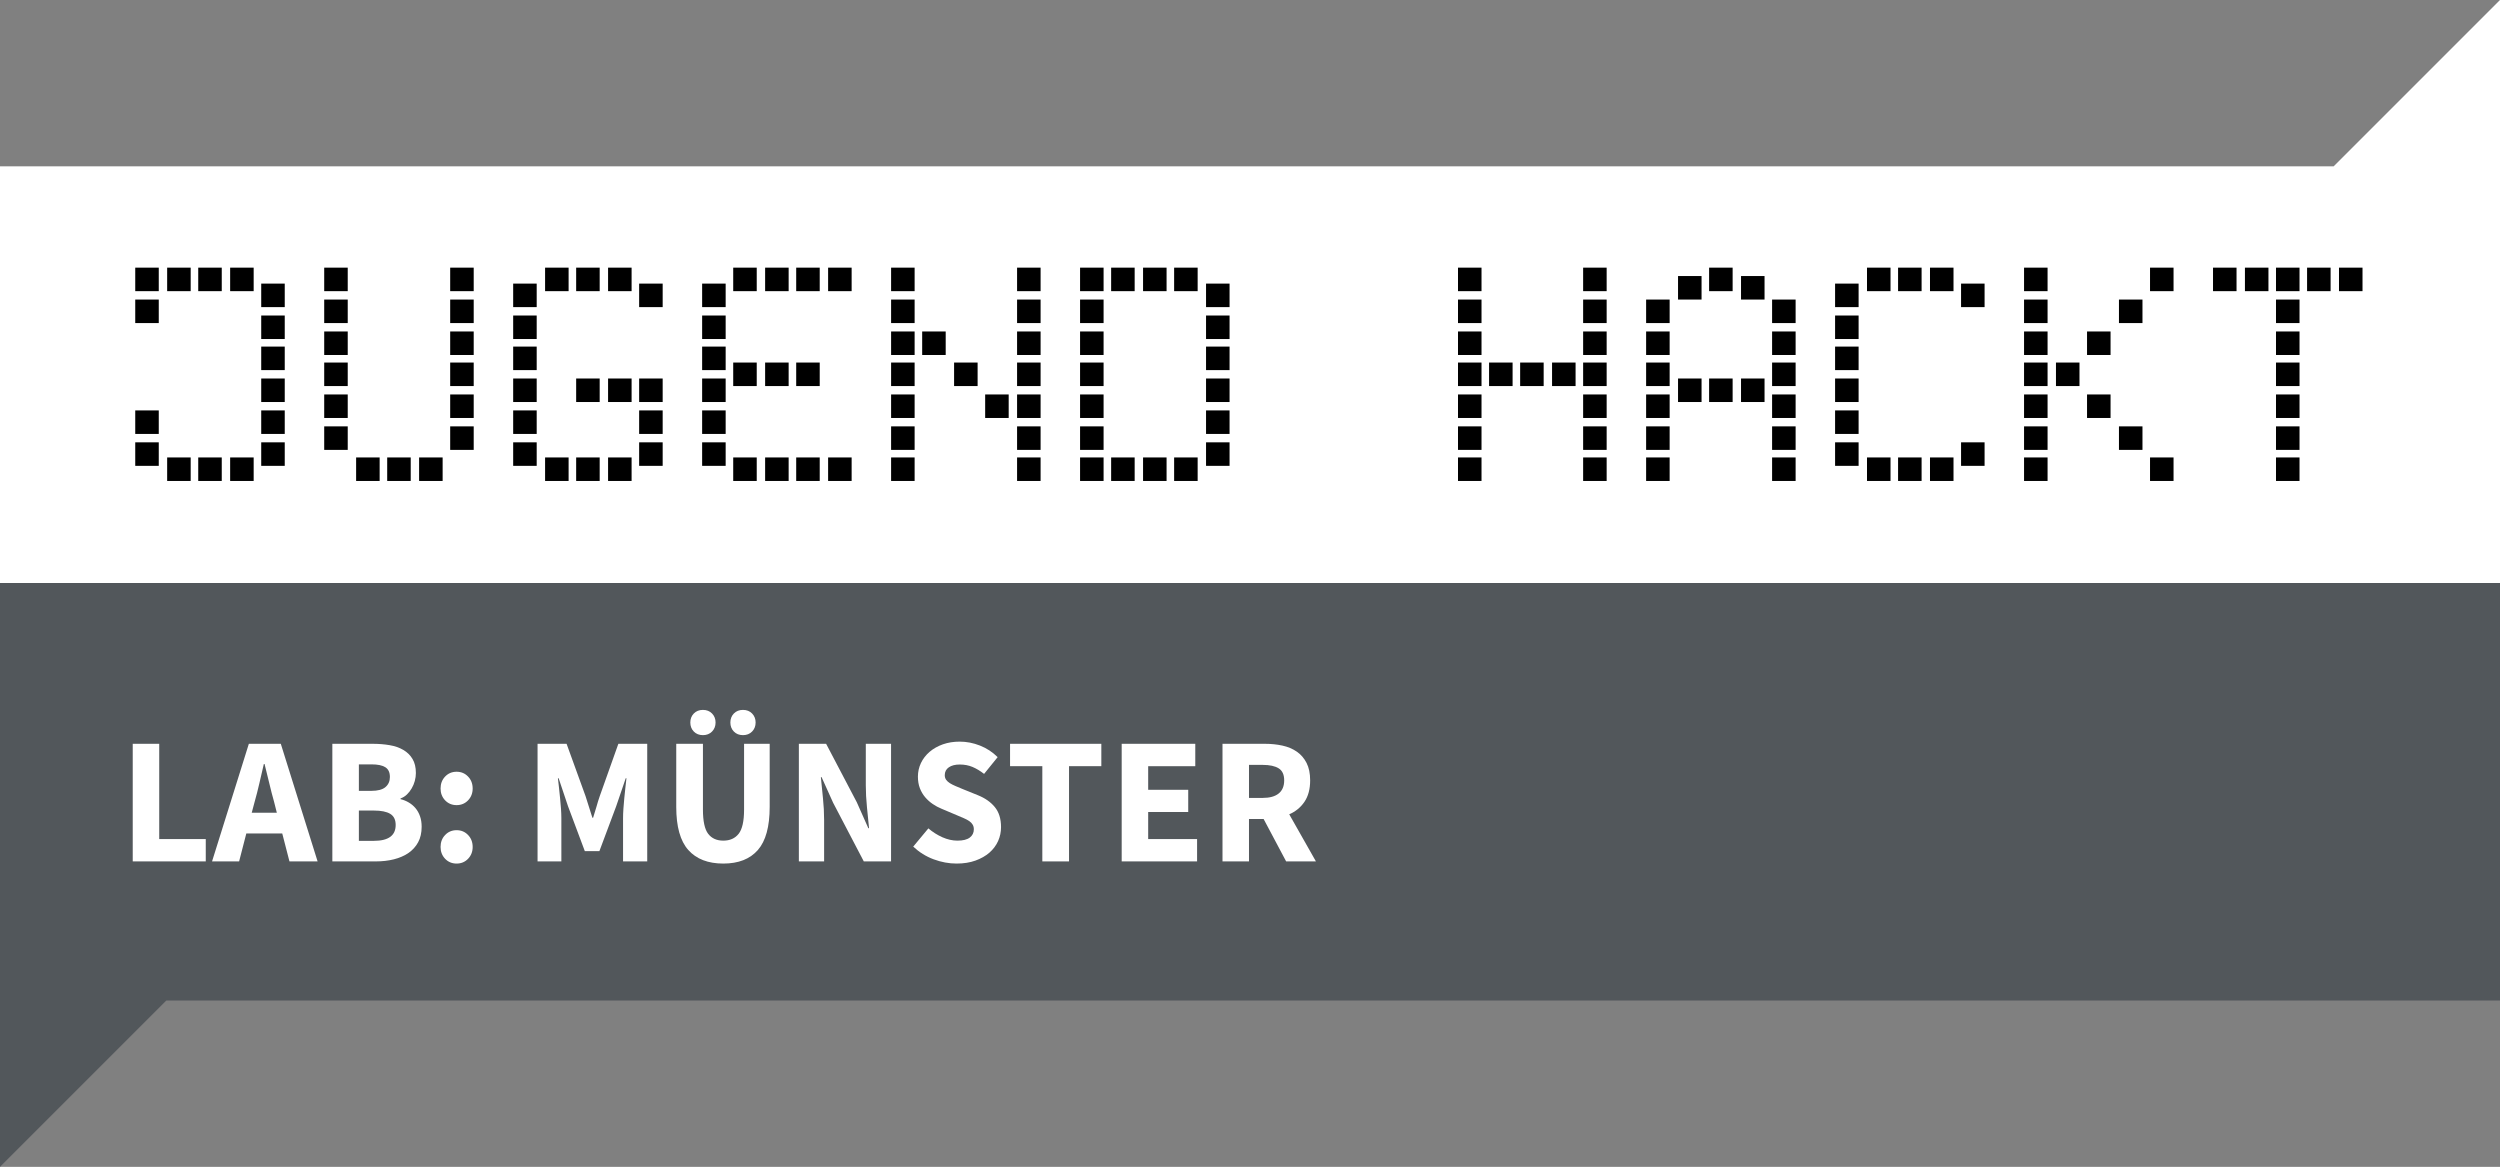 <svg version="1.1" xmlns="http://www.w3.org/2000/svg" xmlns:xlink="http://www.w3.org/1999/xlink" width="576" height="268.839" viewBox="744,247.581,576,268.839"><rect x="744" y="247.581" width="576" height="268.839" fill="#808080" stroke="none"/><g fill="none" fill-rule="nonzero" stroke="none" stroke-width="1" stroke-linecap="butt" stroke-linejoin="miter" stroke-miterlimit="10" stroke-dasharray="" stroke-dashoffset="0" font-family="none" font-weight="none" font-size="none" text-anchor="none" style="mix-blend-mode: normal"><g id="Layer_1"><path d="M744,381.903v134.516l38.323,-38.323h537.677v-96.194z" fill="#52575b"/><path d="M1320,381.903v-134.323l-38.323,38.323h-537.677v96z" fill="#ffffff"/><g fill="#000000"><rect x="400.6" y="180.617" transform="scale(1.935,1.935)" width="2.8" height="2.8"/><rect x="400.6" y="176.817" transform="scale(1.935,1.935)" width="2.8" height="2.8"/><rect x="400.6" y="163.617" transform="scale(1.935,1.935)" width="2.8" height="2.8"/><rect x="400.6" y="159.817" transform="scale(1.935,1.935)" width="2.8" height="2.8"/><rect x="404.4" y="182.417" transform="scale(1.935,1.935)" width="2.8" height="2.8"/><rect x="404.4" y="159.817" transform="scale(1.935,1.935)" width="2.8" height="2.8"/><rect x="408.1" y="182.417" transform="scale(1.935,1.935)" width="2.8" height="2.8"/><rect x="408.1" y="159.817" transform="scale(1.935,1.935)" width="2.8" height="2.8"/><rect x="411.9" y="182.417" transform="scale(1.935,1.935)" width="2.8" height="2.8"/><rect x="411.9" y="159.817" transform="scale(1.935,1.935)" width="2.8" height="2.8"/><rect x="415.6" y="180.617" transform="scale(1.935,1.935)" width="2.8" height="2.8"/><rect x="415.6" y="176.817" transform="scale(1.935,1.935)" width="2.8" height="2.8"/><rect x="415.6" y="173.017" transform="scale(1.935,1.935)" width="2.8" height="2.8"/><rect x="415.6" y="169.217" transform="scale(1.935,1.935)" width="2.8" height="2.8"/><rect x="415.6" y="165.517" transform="scale(1.935,1.935)" width="2.8" height="2.8"/><rect x="415.6" y="161.717" transform="scale(1.935,1.935)" width="2.8" height="2.8"/><rect x="423.1" y="178.717" transform="scale(1.935,1.935)" width="2.8" height="2.8"/><rect x="423.1" y="174.917" transform="scale(1.935,1.935)" width="2.8" height="2.8"/><rect x="423.1" y="171.117" transform="scale(1.935,1.935)" width="2.8" height="2.8"/><rect x="423.1" y="167.417" transform="scale(1.935,1.935)" width="2.8" height="2.8"/><rect x="423.1" y="163.617" transform="scale(1.935,1.935)" width="2.8" height="2.8"/><rect x="423.1" y="159.817" transform="scale(1.935,1.935)" width="2.8" height="2.8"/><rect x="426.9" y="182.417" transform="scale(1.935,1.935)" width="2.8" height="2.8"/><rect x="430.6" y="182.417" transform="scale(1.935,1.935)" width="2.8" height="2.8"/><rect x="434.4" y="182.417" transform="scale(1.935,1.935)" width="2.8" height="2.8"/><rect x="438.1" y="178.717" transform="scale(1.935,1.935)" width="2.8" height="2.8"/><rect x="438.1" y="174.917" transform="scale(1.935,1.935)" width="2.8" height="2.8"/><rect x="438.1" y="171.117" transform="scale(1.935,1.935)" width="2.8" height="2.8"/><rect x="438.1" y="167.417" transform="scale(1.935,1.935)" width="2.8" height="2.8"/><rect x="438.1" y="163.617" transform="scale(1.935,1.935)" width="2.8" height="2.8"/><rect x="438.1" y="159.817" transform="scale(1.935,1.935)" width="2.8" height="2.8"/><rect x="445.6" y="180.617" transform="scale(1.935,1.935)" width="2.8" height="2.8"/><rect x="445.6" y="176.817" transform="scale(1.935,1.935)" width="2.8" height="2.8"/><rect x="445.6" y="173.017" transform="scale(1.935,1.935)" width="2.8" height="2.8"/><rect x="445.6" y="169.217" transform="scale(1.935,1.935)" width="2.8" height="2.8"/><rect x="445.6" y="165.517" transform="scale(1.935,1.935)" width="2.8" height="2.8"/><rect x="445.6" y="161.717" transform="scale(1.935,1.935)" width="2.8" height="2.8"/><rect x="449.4" y="182.417" transform="scale(1.935,1.935)" width="2.8" height="2.8"/><rect x="449.4" y="159.817" transform="scale(1.935,1.935)" width="2.8" height="2.8"/><rect x="453.1" y="182.417" transform="scale(1.935,1.935)" width="2.8" height="2.8"/><rect x="453.1" y="173.017" transform="scale(1.935,1.935)" width="2.8" height="2.8"/><rect x="453.1" y="159.817" transform="scale(1.935,1.935)" width="2.8" height="2.8"/><rect x="456.9" y="182.417" transform="scale(1.935,1.935)" width="2.8" height="2.8"/><rect x="456.9" y="173.017" transform="scale(1.935,1.935)" width="2.8" height="2.8"/><rect x="456.9" y="159.817" transform="scale(1.935,1.935)" width="2.8" height="2.8"/><rect x="460.6" y="180.617" transform="scale(1.935,1.935)" width="2.8" height="2.8"/><rect x="460.6" y="176.817" transform="scale(1.935,1.935)" width="2.8" height="2.8"/><rect x="460.6" y="173.017" transform="scale(1.935,1.935)" width="2.8" height="2.8"/><rect x="460.6" y="161.717" transform="scale(1.935,1.935)" width="2.8" height="2.8"/><rect x="468.1" y="180.617" transform="scale(1.935,1.935)" width="2.8" height="2.8"/><rect x="468.1" y="176.817" transform="scale(1.935,1.935)" width="2.8" height="2.8"/><rect x="468.1" y="173.017" transform="scale(1.935,1.935)" width="2.8" height="2.8"/><rect x="468.1" y="169.217" transform="scale(1.935,1.935)" width="2.8" height="2.8"/><rect x="468.1" y="165.517" transform="scale(1.935,1.935)" width="2.8" height="2.8"/><rect x="468.1" y="161.717" transform="scale(1.935,1.935)" width="2.8" height="2.8"/><rect x="471.8" y="182.417" transform="scale(1.935,1.935)" width="2.8" height="2.8"/><rect x="471.8" y="171.117" transform="scale(1.935,1.935)" width="2.8" height="2.8"/><rect x="471.8" y="159.817" transform="scale(1.935,1.935)" width="2.8" height="2.8"/><rect x="475.6" y="182.417" transform="scale(1.935,1.935)" width="2.8" height="2.8"/><rect x="475.6" y="171.117" transform="scale(1.935,1.935)" width="2.8" height="2.8"/><rect x="475.6" y="159.817" transform="scale(1.935,1.935)" width="2.8" height="2.8"/><rect x="479.3" y="182.417" transform="scale(1.935,1.935)" width="2.8" height="2.8"/><rect x="479.3" y="171.117" transform="scale(1.935,1.935)" width="2.8" height="2.8"/><rect x="479.3" y="159.817" transform="scale(1.935,1.935)" width="2.8" height="2.8"/><rect x="483.1" y="182.417" transform="scale(1.935,1.935)" width="2.8" height="2.8"/><rect x="483.1" y="159.817" transform="scale(1.935,1.935)" width="2.8" height="2.8"/><rect x="490.6" y="182.417" transform="scale(1.935,1.935)" width="2.8" height="2.8"/><rect x="490.6" y="178.717" transform="scale(1.935,1.935)" width="2.8" height="2.8"/><rect x="490.6" y="174.917" transform="scale(1.935,1.935)" width="2.8" height="2.8"/><rect x="490.6" y="171.117" transform="scale(1.935,1.935)" width="2.8" height="2.8"/><rect x="490.6" y="167.417" transform="scale(1.935,1.935)" width="2.8" height="2.8"/><rect x="490.6" y="163.617" transform="scale(1.935,1.935)" width="2.8" height="2.8"/><rect x="490.6" y="159.817" transform="scale(1.935,1.935)" width="2.8" height="2.8"/><rect x="494.3" y="167.417" transform="scale(1.935,1.935)" width="2.8" height="2.8"/><rect x="498.1" y="171.117" transform="scale(1.935,1.935)" width="2.8" height="2.8"/><rect x="501.8" y="174.917" transform="scale(1.935,1.935)" width="2.8" height="2.8"/><rect x="505.6" y="182.417" transform="scale(1.935,1.935)" width="2.8" height="2.8"/><rect x="505.6" y="178.717" transform="scale(1.935,1.935)" width="2.8" height="2.8"/><rect x="505.6" y="174.917" transform="scale(1.935,1.935)" width="2.8" height="2.8"/><rect x="505.6" y="171.117" transform="scale(1.935,1.935)" width="2.8" height="2.8"/><rect x="505.6" y="167.417" transform="scale(1.935,1.935)" width="2.8" height="2.8"/><rect x="505.6" y="163.617" transform="scale(1.935,1.935)" width="2.8" height="2.8"/><rect x="505.6" y="159.817" transform="scale(1.935,1.935)" width="2.8" height="2.8"/><rect x="513.1" y="182.417" transform="scale(1.935,1.935)" width="2.8" height="2.8"/><rect x="513.1" y="178.717" transform="scale(1.935,1.935)" width="2.8" height="2.8"/><rect x="513.1" y="174.917" transform="scale(1.935,1.935)" width="2.8" height="2.8"/><rect x="513.1" y="171.117" transform="scale(1.935,1.935)" width="2.8" height="2.8"/><rect x="513.1" y="167.417" transform="scale(1.935,1.935)" width="2.8" height="2.8"/><rect x="513.1" y="163.617" transform="scale(1.935,1.935)" width="2.8" height="2.8"/><rect x="513.1" y="159.817" transform="scale(1.935,1.935)" width="2.8" height="2.8"/><rect x="516.8" y="182.417" transform="scale(1.935,1.935)" width="2.8" height="2.8"/><rect x="516.8" y="159.817" transform="scale(1.935,1.935)" width="2.8" height="2.8"/><rect x="520.6" y="182.417" transform="scale(1.935,1.935)" width="2.8" height="2.8"/><rect x="520.6" y="159.817" transform="scale(1.935,1.935)" width="2.8" height="2.8"/><rect x="524.3" y="182.417" transform="scale(1.935,1.935)" width="2.8" height="2.8"/><rect x="524.3" y="159.817" transform="scale(1.935,1.935)" width="2.8" height="2.8"/><rect x="528.1" y="180.617" transform="scale(1.935,1.935)" width="2.8" height="2.8"/><rect x="528.1" y="176.817" transform="scale(1.935,1.935)" width="2.8" height="2.8"/><rect x="528.1" y="173.017" transform="scale(1.935,1.935)" width="2.8" height="2.8"/><rect x="528.1" y="169.217" transform="scale(1.935,1.935)" width="2.8" height="2.8"/><rect x="528.1" y="165.517" transform="scale(1.935,1.935)" width="2.8" height="2.8"/><rect x="528.1" y="161.717" transform="scale(1.935,1.935)" width="2.8" height="2.8"/><rect x="558.1" y="182.417" transform="scale(1.935,1.935)" width="2.8" height="2.8"/><rect x="558.1" y="178.717" transform="scale(1.935,1.935)" width="2.8" height="2.8"/><rect x="558.1" y="174.917" transform="scale(1.935,1.935)" width="2.8" height="2.8"/><rect x="558.1" y="171.117" transform="scale(1.935,1.935)" width="2.8" height="2.8"/><rect x="558.1" y="167.417" transform="scale(1.935,1.935)" width="2.8" height="2.8"/><rect x="558.1" y="163.617" transform="scale(1.935,1.935)" width="2.8" height="2.8"/><rect x="558.1" y="159.817" transform="scale(1.935,1.935)" width="2.8" height="2.8"/><rect x="561.8" y="171.117" transform="scale(1.935,1.935)" width="2.8" height="2.8"/><rect x="565.5" y="171.117" transform="scale(1.935,1.935)" width="2.8" height="2.8"/><rect x="569.3" y="171.117" transform="scale(1.935,1.935)" width="2.8" height="2.8"/><rect x="573" y="182.417" transform="scale(1.935,1.935)" width="2.8" height="2.8"/><rect x="573" y="178.717" transform="scale(1.935,1.935)" width="2.8" height="2.8"/><rect x="573" y="174.917" transform="scale(1.935,1.935)" width="2.8" height="2.8"/><rect x="573" y="171.117" transform="scale(1.935,1.935)" width="2.8" height="2.8"/><rect x="573" y="167.417" transform="scale(1.935,1.935)" width="2.8" height="2.8"/><rect x="573" y="163.617" transform="scale(1.935,1.935)" width="2.8" height="2.8"/><rect x="573" y="159.817" transform="scale(1.935,1.935)" width="2.8" height="2.8"/><rect x="580.5" y="182.417" transform="scale(1.935,1.935)" width="2.8" height="2.8"/><rect x="580.5" y="178.717" transform="scale(1.935,1.935)" width="2.8" height="2.8"/><rect x="580.5" y="174.917" transform="scale(1.935,1.935)" width="2.8" height="2.8"/><rect x="580.5" y="171.117" transform="scale(1.935,1.935)" width="2.8" height="2.8"/><rect x="580.5" y="167.417" transform="scale(1.935,1.935)" width="2.8" height="2.8"/><rect x="580.5" y="163.617" transform="scale(1.935,1.935)" width="2.8" height="2.8"/><rect x="584.3" y="173.017" transform="scale(1.935,1.935)" width="2.8" height="2.8"/><rect x="584.3" y="160.817" transform="scale(1.935,1.935)" width="2.8" height="2.8"/><rect x="588" y="173.017" transform="scale(1.935,1.935)" width="2.8" height="2.8"/><rect x="588" y="159.817" transform="scale(1.935,1.935)" width="2.8" height="2.8"/><rect x="591.8" y="173.017" transform="scale(1.935,1.935)" width="2.8" height="2.8"/><rect x="591.8" y="160.817" transform="scale(1.935,1.935)" width="2.8" height="2.8"/><rect x="595.5" y="182.417" transform="scale(1.935,1.935)" width="2.8" height="2.8"/><rect x="595.5" y="178.717" transform="scale(1.935,1.935)" width="2.8" height="2.8"/><rect x="595.5" y="174.917" transform="scale(1.935,1.935)" width="2.8" height="2.8"/><rect x="595.5" y="171.117" transform="scale(1.935,1.935)" width="2.8" height="2.8"/><rect x="595.5" y="167.417" transform="scale(1.935,1.935)" width="2.8" height="2.8"/><rect x="595.5" y="163.617" transform="scale(1.935,1.935)" width="2.8" height="2.8"/><rect x="603" y="180.617" transform="scale(1.935,1.935)" width="2.8" height="2.8"/><rect x="603" y="176.817" transform="scale(1.935,1.935)" width="2.8" height="2.8"/><rect x="603" y="173.017" transform="scale(1.935,1.935)" width="2.8" height="2.8"/><rect x="603" y="169.217" transform="scale(1.935,1.935)" width="2.8" height="2.8"/><rect x="603" y="165.517" transform="scale(1.935,1.935)" width="2.8" height="2.8"/><rect x="603" y="161.717" transform="scale(1.935,1.935)" width="2.8" height="2.8"/><rect x="606.8" y="182.417" transform="scale(1.935,1.935)" width="2.8" height="2.8"/><rect x="606.8" y="159.817" transform="scale(1.935,1.935)" width="2.8" height="2.8"/><rect x="610.5" y="182.417" transform="scale(1.935,1.935)" width="2.8" height="2.8"/><rect x="610.5" y="159.817" transform="scale(1.935,1.935)" width="2.8" height="2.8"/><rect x="614.3" y="182.417" transform="scale(1.935,1.935)" width="2.8" height="2.8"/><rect x="614.3" y="159.817" transform="scale(1.935,1.935)" width="2.8" height="2.8"/><rect x="618" y="180.617" transform="scale(1.935,1.935)" width="2.8" height="2.8"/><rect x="618" y="161.717" transform="scale(1.935,1.935)" width="2.8" height="2.8"/><rect x="625.5" y="182.417" transform="scale(1.935,1.935)" width="2.8" height="2.8"/><rect x="625.5" y="178.717" transform="scale(1.935,1.935)" width="2.8" height="2.8"/><rect x="625.5" y="174.917" transform="scale(1.935,1.935)" width="2.8" height="2.8"/><rect x="625.5" y="171.117" transform="scale(1.935,1.935)" width="2.8" height="2.8"/><rect x="625.5" y="167.417" transform="scale(1.935,1.935)" width="2.8" height="2.8"/><rect x="625.5" y="163.617" transform="scale(1.935,1.935)" width="2.8" height="2.8"/><rect x="625.5" y="159.817" transform="scale(1.935,1.935)" width="2.8" height="2.8"/><rect x="629.3" y="171.117" transform="scale(1.935,1.935)" width="2.8" height="2.8"/><rect x="633" y="174.917" transform="scale(1.935,1.935)" width="2.8" height="2.8"/><rect x="633" y="167.417" transform="scale(1.935,1.935)" width="2.8" height="2.8"/><rect x="636.8" y="178.717" transform="scale(1.935,1.935)" width="2.8" height="2.8"/><rect x="636.8" y="163.617" transform="scale(1.935,1.935)" width="2.8" height="2.8"/><rect x="640.5" y="182.417" transform="scale(1.935,1.935)" width="2.8" height="2.8"/><rect x="640.5" y="159.817" transform="scale(1.935,1.935)" width="2.8" height="2.8"/><rect x="648" y="159.817" transform="scale(1.935,1.935)" width="2.8" height="2.8"/><rect x="651.8" y="159.817" transform="scale(1.935,1.935)" width="2.8" height="2.8"/><rect x="655.5" y="182.417" transform="scale(1.935,1.935)" width="2.8" height="2.8"/><rect x="655.5" y="178.717" transform="scale(1.935,1.935)" width="2.8" height="2.8"/><rect x="655.5" y="174.917" transform="scale(1.935,1.935)" width="2.8" height="2.8"/><rect x="655.5" y="171.117" transform="scale(1.935,1.935)" width="2.8" height="2.8"/><rect x="655.5" y="167.417" transform="scale(1.935,1.935)" width="2.8" height="2.8"/><rect x="655.5" y="163.617" transform="scale(1.935,1.935)" width="2.8" height="2.8"/><rect x="655.5" y="159.817" transform="scale(1.935,1.935)" width="2.8" height="2.8"/><rect x="659.2" y="159.817" transform="scale(1.935,1.935)" width="2.8" height="2.8"/><rect x="663" y="159.817" transform="scale(1.935,1.935)" width="2.8" height="2.8"/></g></g><g fill="#ffffff"><path d="M791.408,446.05h-16.827v-27.097h6.105v21.943h10.722z"/><path d="M802.665,432.335v0l-0.665,2.494h5.781l-0.628,-2.494c-0.388,-1.361 -0.76,-2.801 -1.117,-4.322c-0.363,-1.527 -0.723,-2.995 -1.081,-4.405v0h-0.166c-0.332,1.441 -0.674,2.915 -1.025,4.424c-0.345,1.508 -0.711,2.943 -1.099,4.304zM799.091,446.05h-6.234l8.478,-27.097h7.361l8.478,27.097h-6.483l-1.662,-6.446h-8.275z"/><path d="M830.629,446.05h-10.057v-27.097h9.272c1.41,0 2.718,0.105 3.925,0.314c1.207,0.203 2.26,0.57 3.159,1.099c0.899,0.523 1.604,1.216 2.115,2.078c0.517,0.856 0.776,1.936 0.776,3.242v0c0,0.61 -0.083,1.219 -0.249,1.829c-0.166,0.61 -0.403,1.176 -0.711,1.699c-0.302,0.529 -0.668,1.001 -1.099,1.413c-0.431,0.419 -0.924,0.723 -1.478,0.914v0v0.166c0.696,0.166 1.333,0.425 1.912,0.776c0.585,0.345 1.099,0.779 1.542,1.302c0.443,0.529 0.788,1.148 1.034,1.856c0.252,0.702 0.379,1.512 0.379,2.429v0c0,1.385 -0.271,2.577 -0.813,3.574c-0.542,0.997 -1.29,1.822 -2.244,2.475c-0.954,0.646 -2.069,1.13 -3.343,1.45c-1.274,0.32 -2.647,0.48 -4.119,0.48zM826.685,423.691v6.105h2.863c1.496,0 2.583,-0.289 3.26,-0.868c0.683,-0.585 1.025,-1.361 1.025,-2.327v0c0,-1.053 -0.348,-1.801 -1.044,-2.244c-0.69,-0.443 -1.755,-0.665 -3.195,-0.665v0zM826.685,434.33v6.982h3.445c3.356,0 5.033,-1.219 5.033,-3.657v0c0,-1.194 -0.416,-2.047 -1.247,-2.558c-0.831,-0.511 -2.093,-0.767 -3.787,-0.767v0z"/><path d="M849.2,433.083v0c-1.053,0 -1.933,-0.366 -2.641,-1.099c-0.702,-0.739 -1.053,-1.647 -1.053,-2.724v0c0,-1.108 0.351,-2.029 1.053,-2.761c0.708,-0.739 1.589,-1.108 2.641,-1.108v0c1.053,0 1.933,0.369 2.641,1.108c0.708,0.733 1.062,1.653 1.062,2.761v0c0,1.077 -0.354,1.986 -1.062,2.724c-0.708,0.733 -1.589,1.099 -2.641,1.099zM849.2,446.548v0c-1.053,0 -1.933,-0.366 -2.641,-1.099c-0.702,-0.739 -1.053,-1.647 -1.053,-2.724v0c0,-1.108 0.351,-2.029 1.053,-2.761c0.708,-0.739 1.589,-1.108 2.641,-1.108v0c1.053,0 1.933,0.369 2.641,1.108c0.708,0.733 1.062,1.653 1.062,2.761v0c0,1.077 -0.354,1.986 -1.062,2.724c-0.708,0.733 -1.589,1.099 -2.641,1.099z"/><path d=""/><path d="M873.34,446.05h-5.486v-27.097h6.686l4.368,12.052c0.277,0.8 0.539,1.625 0.785,2.475c0.252,0.844 0.517,1.681 0.794,2.512v0h0.166c0.277,-0.831 0.533,-1.669 0.767,-2.512c0.234,-0.85 0.489,-1.675 0.767,-2.475v0l4.285,-12.052h6.65v27.097h-5.569v-9.937c0,-0.665 0.028,-1.398 0.083,-2.198c0.055,-0.807 0.123,-1.616 0.203,-2.429c0.086,-0.819 0.169,-1.622 0.249,-2.41c0.086,-0.794 0.169,-1.524 0.249,-2.189v0h-0.166l-2.198,6.446l-3.87,10.344h-3.362l-3.87,-10.344l-2.161,-6.446h-0.166c0.086,0.665 0.169,1.395 0.249,2.189c0.086,0.788 0.169,1.592 0.249,2.41c0.086,0.813 0.157,1.622 0.212,2.429c0.055,0.8 0.083,1.533 0.083,2.198v0z"/><path d="M910.65,446.548v0c-3.516,0 -6.203,-1.041 -8.063,-3.122c-1.853,-2.075 -2.78,-5.384 -2.78,-9.928v0v-14.546h6.151v15.165c0,2.66 0.4,4.516 1.201,5.569c0.807,1.053 1.97,1.579 3.491,1.579v0c1.527,0 2.706,-0.526 3.537,-1.579c0.831,-1.053 1.247,-2.909 1.247,-5.569v0v-15.165h5.901v14.546c0,4.544 -0.908,7.853 -2.724,9.928c-1.816,2.081 -4.47,3.122 -7.961,3.122zM905.958,416.958v0c-0.862,0 -1.564,-0.277 -2.106,-0.831c-0.536,-0.554 -0.803,-1.247 -0.803,-2.078v0c0,-0.831 0.268,-1.524 0.803,-2.078c0.542,-0.554 1.244,-0.831 2.106,-0.831v0c0.856,0 1.555,0.277 2.096,0.831c0.542,0.554 0.813,1.247 0.813,2.078v0c0,0.831 -0.271,1.524 -0.813,2.078c-0.542,0.554 -1.241,0.831 -2.096,0.831zM915.185,416.958v0c-0.862,0 -1.564,-0.277 -2.106,-0.831c-0.536,-0.554 -0.803,-1.247 -0.803,-2.078v0c0,-0.831 0.268,-1.524 0.803,-2.078c0.542,-0.554 1.244,-0.831 2.106,-0.831v0c0.856,0 1.555,0.277 2.096,0.831c0.542,0.554 0.813,1.247 0.813,2.078v0c0,0.831 -0.271,1.524 -0.813,2.078c-0.542,0.554 -1.241,0.831 -2.096,0.831z"/><path d="M933.876,446.05h-5.818v-27.097h6.28l7.065,13.465l2.66,5.985h0.166c-0.142,-1.441 -0.302,-3.048 -0.48,-4.821c-0.179,-1.773 -0.268,-3.463 -0.268,-5.07v0v-9.559h5.818v27.097h-6.28l-7.065,-13.511l-2.66,-5.901h-0.166c0.142,1.496 0.302,3.103 0.48,4.821c0.179,1.718 0.268,3.38 0.268,4.987v0z"/><path d="M964.417,446.548v0c-1.773,0 -3.54,-0.326 -5.301,-0.979c-1.755,-0.653 -3.325,-1.629 -4.71,-2.928v0l3.491,-4.202c0.967,0.831 2.038,1.512 3.214,2.041c1.182,0.523 2.34,0.785 3.473,0.785v0c1.274,0 2.223,-0.234 2.845,-0.702c0.628,-0.474 0.942,-1.111 0.942,-1.912v0c0,-0.419 -0.092,-0.779 -0.277,-1.081c-0.179,-0.308 -0.44,-0.579 -0.785,-0.813c-0.345,-0.234 -0.76,-0.456 -1.247,-0.665c-0.486,-0.209 -1.019,-0.437 -1.598,-0.683v0l-3.537,-1.496c-0.69,-0.277 -1.361,-0.637 -2.013,-1.081c-0.653,-0.443 -1.234,-0.964 -1.746,-1.561c-0.511,-0.597 -0.92,-1.29 -1.228,-2.078c-0.302,-0.788 -0.453,-1.681 -0.453,-2.678v0c0,-1.108 0.234,-2.155 0.702,-3.14c0.474,-0.985 1.139,-1.844 1.995,-2.577c0.862,-0.733 1.881,-1.308 3.057,-1.727c1.176,-0.413 2.472,-0.619 3.888,-0.619v0c1.576,0 3.134,0.305 4.673,0.914c1.539,0.61 2.891,1.496 4.054,2.66v0l-3.122,3.86c-0.887,-0.69 -1.773,-1.222 -2.66,-1.598c-0.887,-0.376 -1.869,-0.563 -2.946,-0.563v0c-1.053,0 -1.893,0.215 -2.521,0.646c-0.622,0.431 -0.933,1.034 -0.933,1.81v0c0,0.413 0.105,0.767 0.314,1.062c0.209,0.289 0.499,0.551 0.868,0.785c0.376,0.234 0.813,0.456 1.311,0.665c0.499,0.209 1.041,0.437 1.625,0.683v0l3.491,1.413c1.662,0.665 2.971,1.579 3.925,2.743c0.954,1.164 1.431,2.703 1.431,4.618v0c0,1.133 -0.228,2.207 -0.683,3.223c-0.456,1.01 -1.121,1.896 -1.995,2.66c-0.874,0.757 -1.949,1.367 -3.223,1.829c-1.274,0.456 -2.715,0.683 -4.322,0.683z"/><path d="M990.303,446.05h-6.151v-21.943h-7.435v-5.153h21.029v5.153h-7.444z"/><path d="M1019.809,446.05h-17.372v-27.097h16.956v5.153h-10.852v5.44h9.226v5.116h-9.226v6.234h11.267z"/><path d="M1031.768,446.05h-6.105v-27.097h9.762c1.441,0 2.792,0.139 4.054,0.416c1.262,0.277 2.364,0.742 3.306,1.395c0.942,0.646 1.69,1.512 2.244,2.595c0.554,1.077 0.831,2.42 0.831,4.027v0c0,1.995 -0.437,3.639 -1.311,4.932c-0.874,1.287 -2.044,2.247 -3.509,2.881v0l6.151,10.852h-6.862l-5.19,-9.771h-3.371zM1031.768,423.811v7.61h3.159c1.607,0 2.832,-0.339 3.676,-1.016c0.85,-0.683 1.274,-1.69 1.274,-3.02v0c0,-1.33 -0.425,-2.257 -1.274,-2.78c-0.844,-0.529 -2.069,-0.794 -3.676,-0.794v0z"/></g></g></svg>